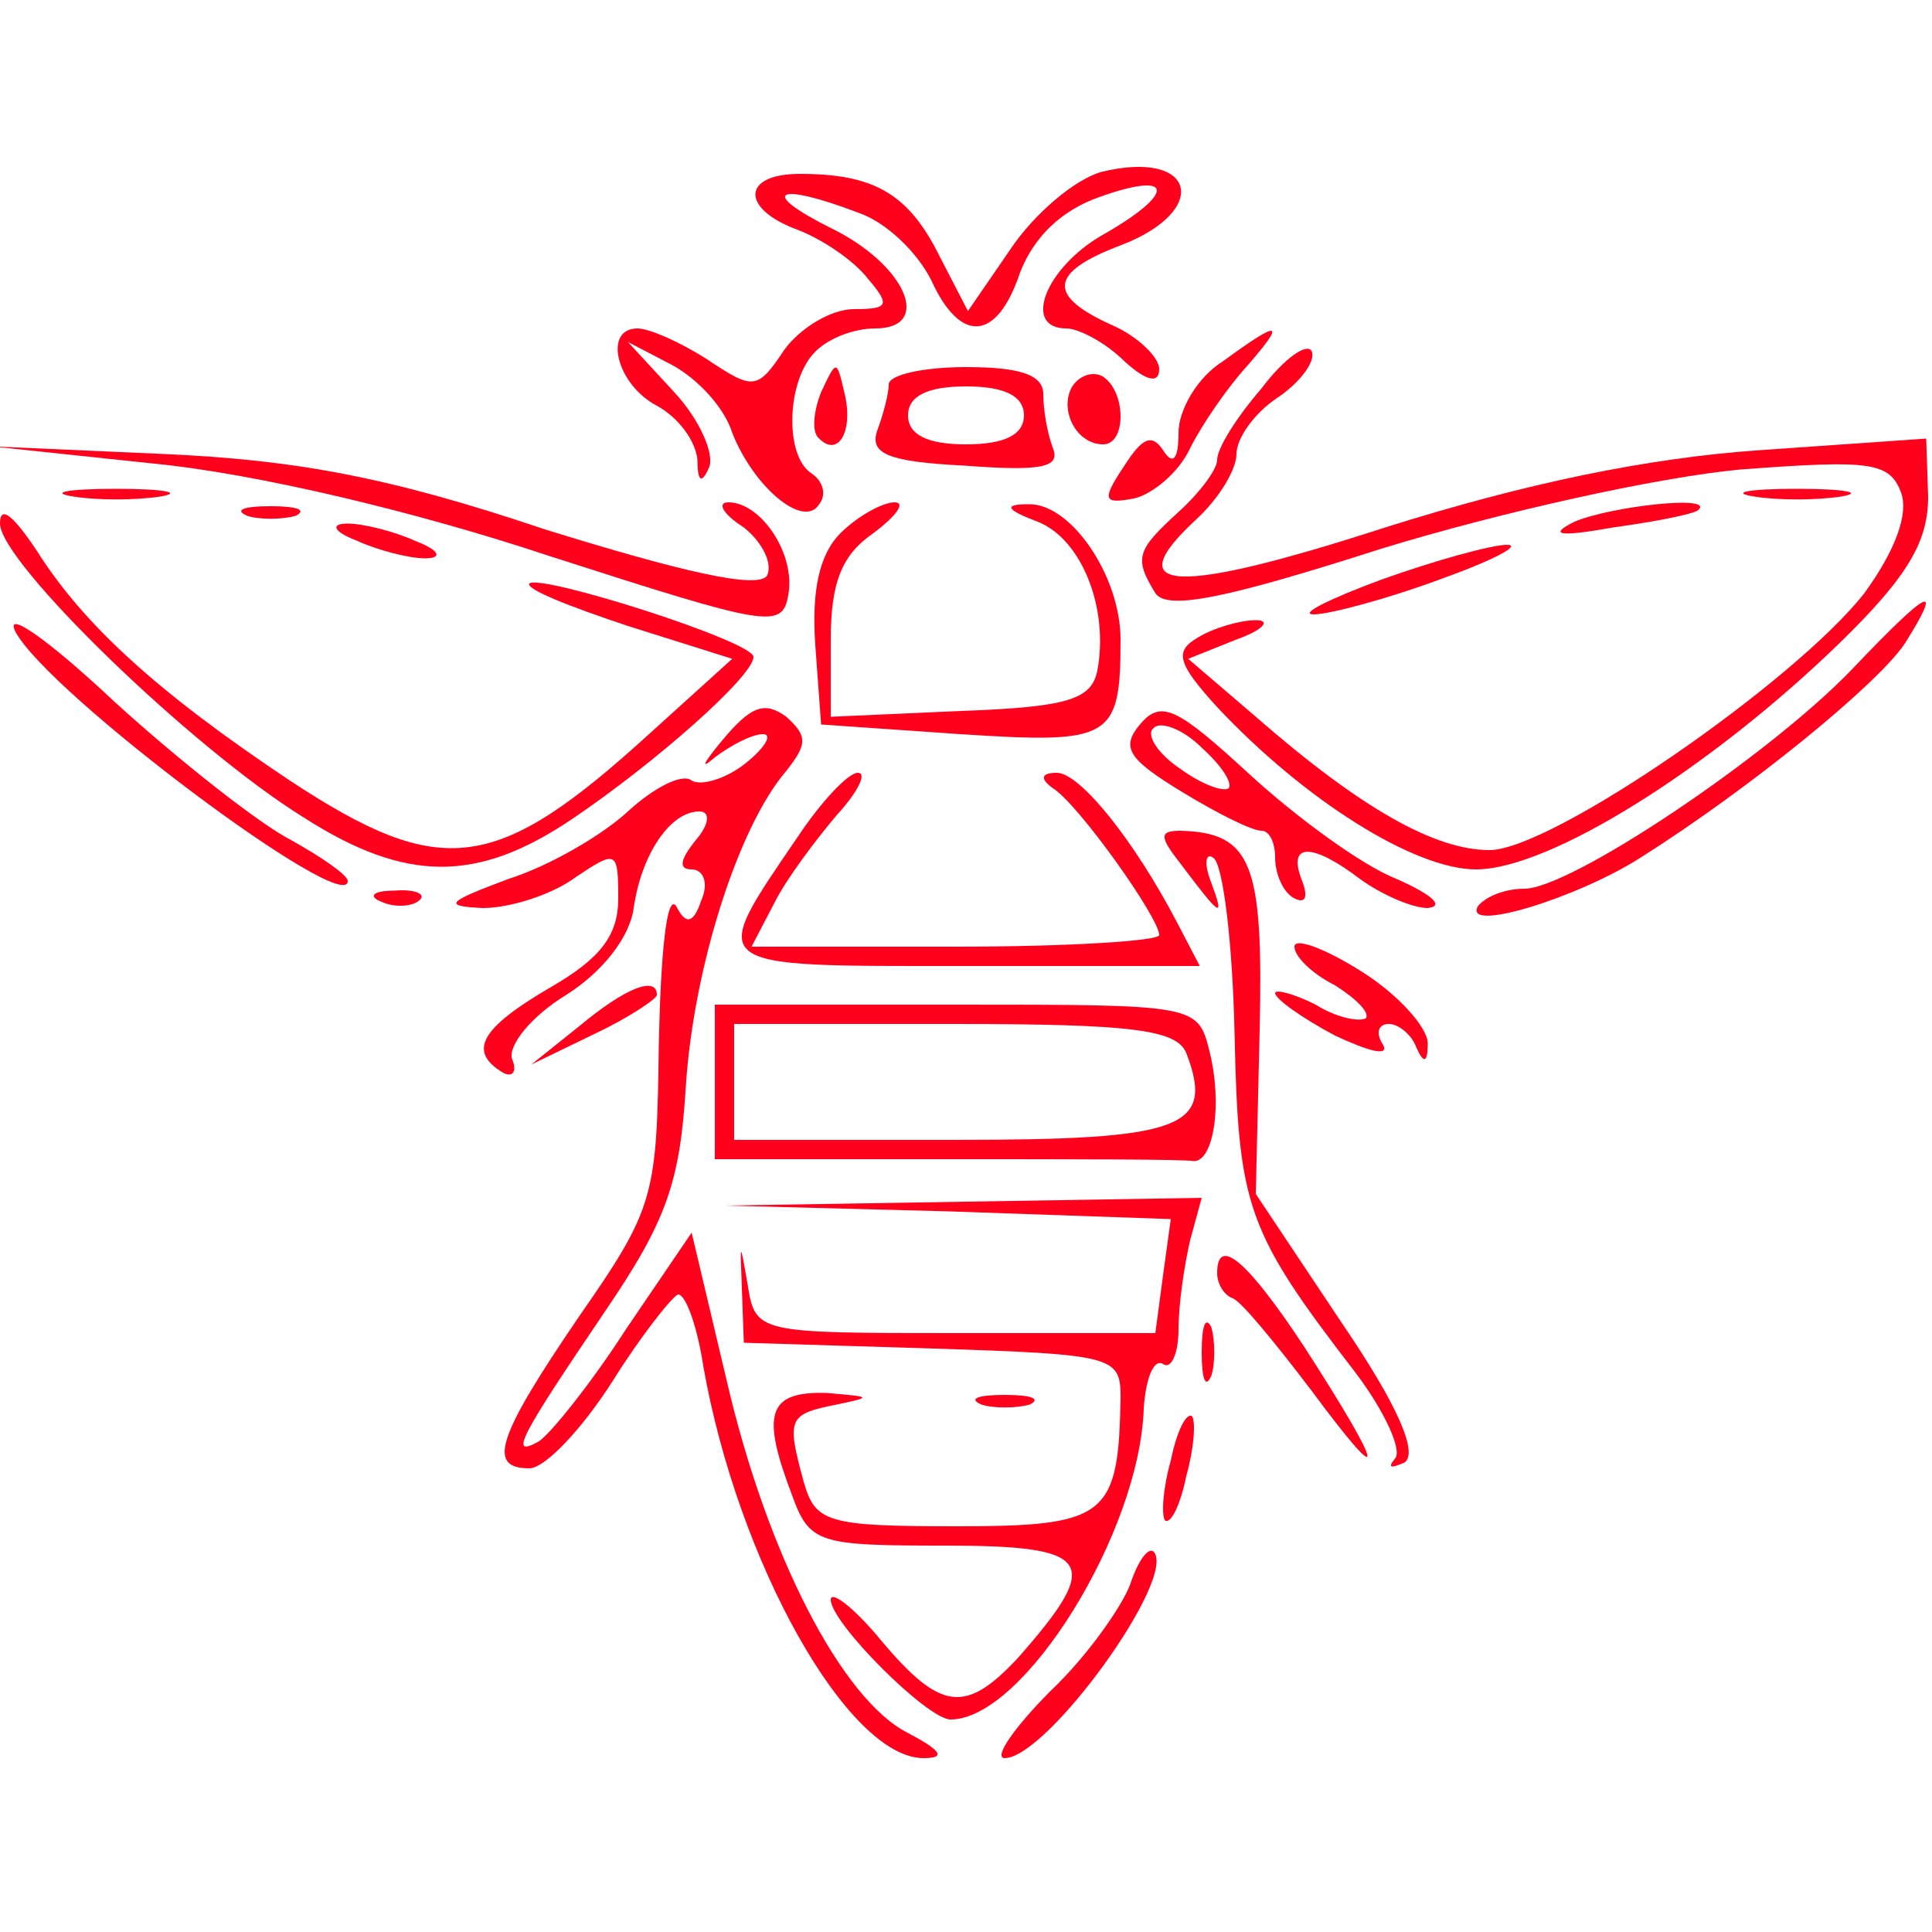 <svg xmlns="http://www.w3.org/2000/svg" version="1.0" width="100" height="100" preserveAspectRatio="xMidYMid meet"><rect id="backgroundrect" width="100%" height="100%" x="0" y="0" fill="none" stroke="none"/>


<g class="currentLayer" style=""><title>Layer 1</title><g transform="translate(0,100) scale(0.1,-0.1) " fill="#ff001d" stroke="none" id="svg_1" class="selected" fill-opacity="1">
<path d="M570 911 c-14 -4 -35 -22 -47 -40 l-22 -32 -15 29 c-16 32 -34 42 -72 42 -30 0 -31 -18 -1 -29 13 -5 29 -16 36 -25 12 -14 11 -16 -7 -16 -12 0 -28 -10 -36 -21 -14 -21 -16 -21 -40 -5 -14 9 -30 16 -36 16 -18 0 -11 -29 10 -40 11 -6 20 -18 21 -28 0 -11 2 -13 6 -4 3 7 -5 25 -18 39 l-24 26 23 -12 c13 -7 27 -22 31 -35 11 -28 37 -50 45 -37 4 5 2 12 -4 16 -14 9 -13 48 2 63 7 7 20 12 31 12 30 0 16 33 -23 52 -38 19 -28 24 14 8 15 -5 31 -21 38 -35 15 -33 34 -32 46 4 7 18 21 32 41 39 39 14 40 2 1 -20 -29 -17 -41 -48 -18 -48 6 0 20 -7 30 -17 11 -10 18 -12 18 -4 0 6 -11 17 -25 23 -33 15 -32 27 5 41 47 18 39 50 -10 38z" id="svg_2" fill="#ff001d"/>
<path d="M633 813 c-13 -8 -23 -25 -23 -37 0 -14 -3 -17 -8 -9 -6 9 -11 6 -20 -8 -12 -18 -11 -20 5 -17 9 2 23 13 29 26 6 12 19 31 29 42 21 24 18 25 -12 3z" id="svg_3" fill="#ff001d"/>
<path d="M653 799 c-13 -15 -23 -31 -23 -37 0 -5 -9 -17 -20 -27 -22 -20 -23 -24 -12 -42 6 -9 36 -3 117 23 62 19 143 37 186 41 67 5 77 4 83 -12 4 -11 -3 -30 -19 -52 -36 -46 -162 -133 -194 -133 -28 0 -66 21 -121 69 l-35 30 25 10 c14 5 18 10 10 10 -8 0 -22 -4 -30 -9 -12 -7 -11 -13 10 -36 45 -48 102 -84 134 -84 38 0 121 52 188 117 36 35 46 53 46 76 l-1 30 -86 -6 c-58 -4 -121 -17 -194 -40 -108 -35 -139 -34 -98 4 12 11 21 26 21 34 0 8 9 21 21 29 12 8 20 19 18 24 -2 5 -14 -3 -26 -19z" id="svg_4" fill="#ff001d"/>
<path d="M425 797 c-4 -10 -5 -21 -1 -24 10 -10 18 4 13 24 -4 17 -4 17 -12 0z" id="svg_5" fill="#ff001d"/>
<path d="M460 801 c0 -5 -3 -16 -6 -24 -4 -12 6 -16 45 -18 40 -3 50 -1 46 9 -3 8 -5 20 -5 28 0 10 -12 14 -40 14 -22 0 -40 -4 -40 -9z m70 -16 c0 -10 -10 -15 -30 -15 -20 0 -30 5 -30 15 0 10 10 15 30 15 20 0 30 -5 30 -15z" id="svg_6" fill="#ff001d"/>
<path d="M555 800 c-7 -12 2 -30 16 -30 12 0 12 27 0 35 -5 3 -12 1 -16 -5z" id="svg_7" fill="#ff001d"/>
<path d="M80 760 c51 -5 133 -24 205 -48 112 -36 120 -38 123 -20 4 21 -14 48 -31 48 -6 0 -3 -6 8 -13 10 -8 15 -19 12 -25 -5 -7 -44 2 -115 24 -80 27 -129 36 -197 39 l-90 4 85 -9z" id="svg_8" fill="#ff001d"/>
<path d="M38 743 c12 -2 32 -2 45 0 12 2 2 4 -23 4 -25 0 -35 -2 -22 -4z" id="svg_9" fill="#ff001d"/>
<path d="M908 743 c12 -2 32 -2 45 0 12 2 2 4 -23 4 -25 0 -35 -2 -22 -4z" id="svg_10" fill="#ff001d"/>
<path d="M0 729 c0 -20 99 -116 157 -152 53 -34 90 -34 139 -1 43 29 94 74 94 84 0 8 -110 43 -116 38 -2 -3 21 -12 51 -22 l54 -17 -42 -38 c-80 -73 -108 -77 -187 -25 -69 46 -107 81 -131 119 -12 18 -19 24 -19 14z" id="svg_11" fill="#ff001d"/>
<path d="M128 733 c6 -2 18 -2 25 0 6 3 1 5 -13 5 -14 0 -19 -2 -12 -5z" id="svg_12" fill="#ff001d"/>
<path d="M435 724 c-11 -11 -15 -30 -13 -58 l3 -41 72 -5 c78 -5 83 -3 83 49 0 33 -26 71 -48 70 -13 0 -11 -3 5 -9 23 -9 37 -45 31 -77 -3 -15 -15 -19 -71 -21 l-67 -3 0 40 c0 30 6 44 22 55 12 9 17 16 11 16 -6 0 -19 -7 -28 -16z" id="svg_13" fill="#ff001d"/>
<path d="M815 730 c-14 -7 -8 -8 20 -3 22 3 42 7 44 9 9 8 -45 2 -64 -6z" id="svg_14" fill="#ff001d"/>
<path d="M185 720 c11 -5 27 -9 35 -9 9 0 8 4 -5 9 -11 5 -27 9 -35 9 -9 0 -8 -4 5 -9z" id="svg_15" fill="#ff001d"/>
<path d="M715 700 c-27 -10 -43 -18 -35 -18 8 0 38 8 65 18 28 10 43 18 35 18 -8 0 -37 -8 -65 -18z" id="svg_16" fill="#ff001d"/>
<path d="M8 673 c17 -32 172 -148 172 -129 0 3 -13 12 -29 21 -16 8 -58 41 -92 72 -34 32 -57 48 -51 36z" id="svg_17" fill="#ff001d"/>
<path d="M959 654 c-43 -45 -146 -114 -170 -114 -10 0 -20 -4 -24 -9 -8 -14 51 4 84 25 57 36 123 90 137 111 20 32 13 29 -27 -13z" id="svg_18" fill="#ff001d"/>
<path d="M374 617 c-10 -12 -12 -16 -4 -9 8 6 19 12 25 12 5 0 1 -7 -9 -15 -10 -8 -23 -12 -28 -9 -5 4 -20 -4 -33 -16 -13 -12 -40 -28 -62 -35 -32 -12 -34 -14 -13 -15 14 0 36 7 48 16 21 14 22 14 22 -11 0 -19 -9 -31 -35 -46 -36 -21 -43 -33 -25 -44 5 -3 8 0 5 7 -2 7 10 22 28 33 19 12 33 30 35 45 4 28 19 50 34 50 6 0 5 -7 -2 -15 -8 -10 -9 -15 -2 -15 6 0 9 -7 5 -16 -4 -12 -8 -13 -13 -3 -5 7 -8 -25 -9 -71 -1 -79 -2 -85 -41 -141 -43 -63 -48 -79 -26 -79 8 0 27 20 43 45 15 24 31 44 34 45 4 0 10 -17 13 -37 18 -102 75 -203 114 -203 12 0 9 4 -8 13 -34 17 -73 92 -94 183 l-18 76 -34 -50 c-18 -28 -39 -54 -45 -58 -16 -9 -10 2 34 67 32 47 39 67 42 117 4 61 27 134 52 163 11 14 11 18 0 28 -11 8 -18 6 -33 -12z" id="svg_19" fill="#ff001d"/>
<path d="M590 625 c-10 -12 -6 -18 22 -35 18 -11 36 -20 41 -20 4 0 7 -6 7 -14 0 -8 4 -18 10 -21 6 -3 7 1 4 9 -8 20 5 20 30 1 11 -8 27 -15 35 -15 9 1 2 7 -16 15 -18 7 -52 32 -76 54 -38 35 -46 39 -57 26z m46 -33 c-3 -2 -14 2 -25 10 -12 8 -18 18 -14 21 3 4 15 0 25 -10 10 -9 16 -18 14 -21z" id="svg_20" fill="#ff001d"/>
<path d="M413 567 c-47 -69 -49 -67 86 -67 l122 0 -12 23 c-22 42 -50 77 -62 77 -8 0 -9 -3 -2 -8 13 -8 55 -67 55 -76 0 -3 -47 -6 -105 -6 l-106 0 12 23 c6 12 21 32 32 45 11 12 16 22 11 22 -5 0 -19 -15 -31 -33z" id="svg_21" fill="#ff001d"/>
<path d="M611 553 c21 -28 23 -29 16 -10 -4 10 -3 16 1 13 5 -3 10 -44 11 -91 2 -90 6 -102 63 -176 15 -20 24 -40 20 -44 -4 -5 -2 -5 5 -2 7 5 -3 29 -33 73 l-44 66 2 85 c2 86 -4 102 -41 103 -11 0 -11 -3 0 -17z" id="svg_22" fill="#ff001d"/>
<path d="M198 533 c7 -3 16 -2 19 1 4 3 -2 6 -13 5 -11 0 -14 -3 -6 -6z" id="svg_23" fill="#ff001d"/>
<path d="M670 510 c0 -5 9 -14 21 -20 11 -7 18 -14 16 -17 -3 -2 -15 0 -26 7 -12 6 -21 8 -21 6 0 -3 14 -13 31 -22 17 -8 28 -11 25 -5 -4 6 -3 11 3 11 5 0 12 -6 14 -12 4 -9 6 -8 6 2 0 8 -15 25 -34 37 -19 12 -35 18 -35 13z" id="svg_24" fill="#ff001d"/>
<path d="M300 469 l-25 -20 33 16 c17 8 32 18 32 20 0 10 -16 4 -40 -16z" id="svg_25" fill="#ff001d"/>
<path d="M370 440 l0 -40 120 0 c66 0 123 0 128 -1 10 0 15 29 8 57 -6 24 -7 24 -131 24 l-125 0 0 -40z m244 15 c15 -39 -2 -45 -120 -45 l-114 0 0 30 0 30 114 0 c92 0 115 -3 120 -15z" id="svg_26" fill="#ff001d"/>
<path d="M491 373 l115 -4 -4 -29 -4 -30 -103 0 c-103 0 -104 0 -108 25 -4 23 -4 23 -3 -2 l1 -28 98 -3 c93 -3 97 -4 97 -25 -1 -62 -7 -67 -85 -67 -67 0 -73 2 -79 23 -9 33 -8 35 17 40 19 4 18 4 -5 6 -31 1 -34 -11 -18 -53 9 -25 14 -26 79 -26 77 0 82 -8 38 -58 -27 -29 -40 -28 -71 9 -14 17 -26 26 -26 21 0 -12 50 -62 62 -62 38 0 98 97 100 161 1 15 5 26 10 23 4 -3 8 5 8 18 0 13 3 33 6 46 l6 22 -123 -2 -124 -2 116 -3z" id="svg_27" fill="#ff001d"/>
<path d="M630 341 c0 -5 3 -11 8 -13 4 -1 22 -23 41 -48 40 -54 38 -42 -4 23 -29 44 -45 58 -45 38z" id="svg_28" fill="#ff001d"/>
<path d="M622 300 c0 -14 2 -19 5 -12 2 6 2 18 0 25 -3 6 -5 1 -5 -13z" id="svg_29" fill="#ff001d"/>
<path d="M508 273 c6 -2 18 -2 25 0 6 3 1 5 -13 5 -14 0 -19 -2 -12 -5z" id="svg_30" fill="#ff001d"/>
<path d="M606 244 c-4 -14 -5 -28 -3 -31 3 -2 8 8 11 23 4 14 5 28 3 31 -3 2 -8 -8 -11 -23z" id="svg_31" fill="#ff001d"/>
<path d="M585 180 c-4 -11 -22 -37 -41 -55 -19 -19 -30 -35 -24 -35 22 0 90 94 77 107 -3 2 -8 -5 -12 -17z" id="svg_32" fill="#ff001d"/>
</g></g></svg>